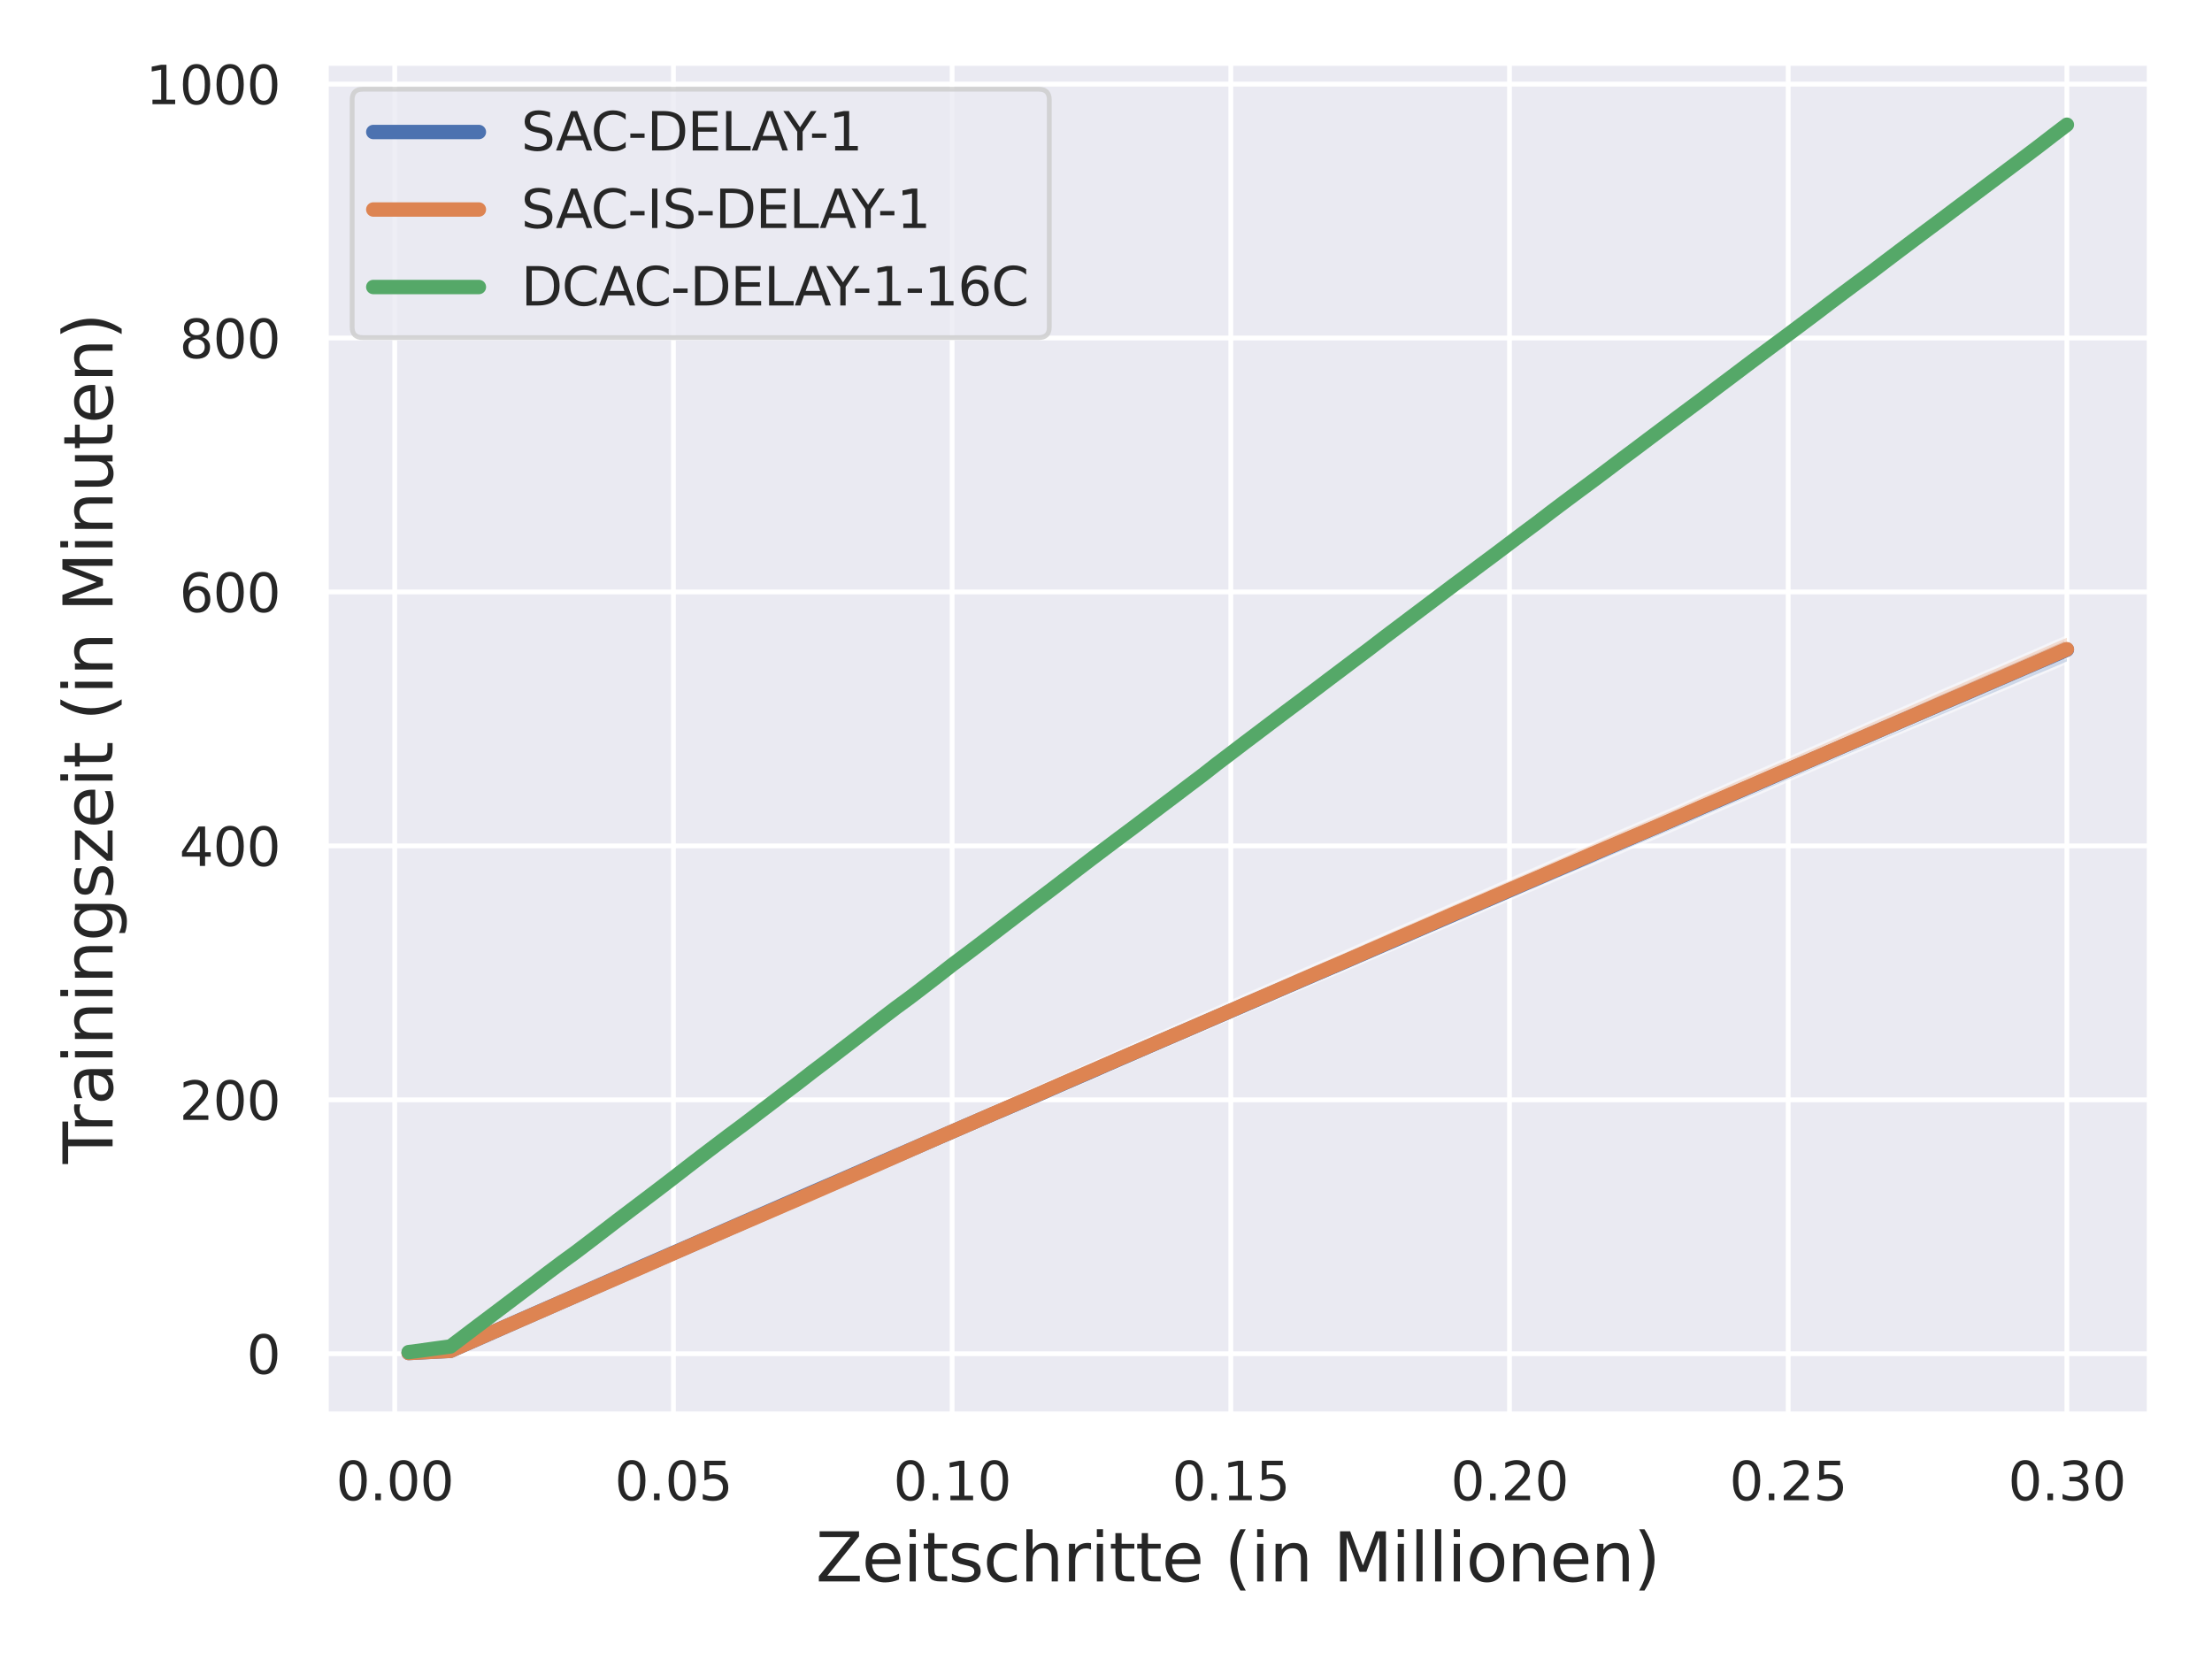 <?xml version="1.0" encoding="utf-8" standalone="no"?>
<!DOCTYPE svg PUBLIC "-//W3C//DTD SVG 1.1//EN"
  "http://www.w3.org/Graphics/SVG/1.1/DTD/svg11.dtd">
<svg xmlns:xlink="http://www.w3.org/1999/xlink" width="460.8pt" height="345.6pt" viewBox="0 0 460.8 345.6" xmlns="http://www.w3.org/2000/svg" version="1.1">
 <defs>
  <style type="text/css">*{stroke-linejoin: round; stroke-linecap: butt}</style>
 </defs>
 <g id="figure_1">
  <g id="patch_1">
   <path d="M 0 345.6 
L 460.8 345.6 
L 460.8 0 
L 0 0 
z
" style="fill: #ffffff"/>
  </g>
  <g id="axes_1">
   <g id="patch_2">
    <path d="M 67.86 294.66 
L 447.84 294.66 
L 447.84 13.09 
L 67.86 13.09 
z
" style="fill: #eaeaf2"/>
   </g>
   <g id="matplotlib.axis_1">
    <g id="xtick_1">
     <g id="line2d_1">
      <path d="M 82.229 294.66 
L 82.229 13.09 
" clip-path="url(#p0f57480dff)" style="fill: none; stroke: #ffffff; stroke-linecap: round"/>
     </g>
     <g id="text_1">
      <!-- 0.00 -->
      <g style="fill: #262626" transform="translate(69.983 312.518)scale(0.11 -0.11)">
       <defs>
        <path id="DejaVuSans-30" d="M 2034 4250 
Q 1547 4250 1301 3770 
Q 1056 3291 1056 2328 
Q 1056 1369 1301 889 
Q 1547 409 2034 409 
Q 2525 409 2770 889 
Q 3016 1369 3016 2328 
Q 3016 3291 2770 3770 
Q 2525 4250 2034 4250 
z
M 2034 4750 
Q 2819 4750 3233 4129 
Q 3647 3509 3647 2328 
Q 3647 1150 3233 529 
Q 2819 -91 2034 -91 
Q 1250 -91 836 529 
Q 422 1150 422 2328 
Q 422 3509 836 4129 
Q 1250 4750 2034 4750 
z
" transform="scale(0.016)"/>
        <path id="DejaVuSans-2e" d="M 684 794 
L 1344 794 
L 1344 0 
L 684 0 
L 684 794 
z
" transform="scale(0.016)"/>
       </defs>
       <use xlink:href="#DejaVuSans-30"/>
       <use xlink:href="#DejaVuSans-2e" x="63.623"/>
       <use xlink:href="#DejaVuSans-30" x="95.41"/>
       <use xlink:href="#DejaVuSans-30" x="159.033"/>
      </g>
     </g>
    </g>
    <g id="xtick_2">
     <g id="line2d_2">
      <path d="M 140.286 294.66 
L 140.286 13.09 
" clip-path="url(#p0f57480dff)" style="fill: none; stroke: #ffffff; stroke-linecap: round"/>
     </g>
     <g id="text_2">
      <!-- 0.05 -->
      <g style="fill: #262626" transform="translate(128.039 312.518)scale(0.11 -0.11)">
       <defs>
        <path id="DejaVuSans-35" d="M 691 4666 
L 3169 4666 
L 3169 4134 
L 1269 4134 
L 1269 2991 
Q 1406 3038 1543 3061 
Q 1681 3084 1819 3084 
Q 2600 3084 3056 2656 
Q 3513 2228 3513 1497 
Q 3513 744 3044 326 
Q 2575 -91 1722 -91 
Q 1428 -91 1123 -41 
Q 819 9 494 109 
L 494 744 
Q 775 591 1075 516 
Q 1375 441 1709 441 
Q 2250 441 2565 725 
Q 2881 1009 2881 1497 
Q 2881 1984 2565 2268 
Q 2250 2553 1709 2553 
Q 1456 2553 1204 2497 
Q 953 2441 691 2322 
L 691 4666 
z
" transform="scale(0.016)"/>
       </defs>
       <use xlink:href="#DejaVuSans-30"/>
       <use xlink:href="#DejaVuSans-2e" x="63.623"/>
       <use xlink:href="#DejaVuSans-30" x="95.41"/>
       <use xlink:href="#DejaVuSans-35" x="159.033"/>
      </g>
     </g>
    </g>
    <g id="xtick_3">
     <g id="line2d_3">
      <path d="M 198.342 294.66 
L 198.342 13.09 
" clip-path="url(#p0f57480dff)" style="fill: none; stroke: #ffffff; stroke-linecap: round"/>
     </g>
     <g id="text_3">
      <!-- 0.10 -->
      <g style="fill: #262626" transform="translate(186.096 312.518)scale(0.11 -0.11)">
       <defs>
        <path id="DejaVuSans-31" d="M 794 531 
L 1825 531 
L 1825 4091 
L 703 3866 
L 703 4441 
L 1819 4666 
L 2450 4666 
L 2450 531 
L 3481 531 
L 3481 0 
L 794 0 
L 794 531 
z
" transform="scale(0.016)"/>
       </defs>
       <use xlink:href="#DejaVuSans-30"/>
       <use xlink:href="#DejaVuSans-2e" x="63.623"/>
       <use xlink:href="#DejaVuSans-31" x="95.41"/>
       <use xlink:href="#DejaVuSans-30" x="159.033"/>
      </g>
     </g>
    </g>
    <g id="xtick_4">
     <g id="line2d_4">
      <path d="M 256.399 294.66 
L 256.399 13.09 
" clip-path="url(#p0f57480dff)" style="fill: none; stroke: #ffffff; stroke-linecap: round"/>
     </g>
     <g id="text_4">
      <!-- 0.15 -->
      <g style="fill: #262626" transform="translate(244.152 312.518)scale(0.11 -0.11)">
       <use xlink:href="#DejaVuSans-30"/>
       <use xlink:href="#DejaVuSans-2e" x="63.623"/>
       <use xlink:href="#DejaVuSans-31" x="95.41"/>
       <use xlink:href="#DejaVuSans-35" x="159.033"/>
      </g>
     </g>
    </g>
    <g id="xtick_5">
     <g id="line2d_5">
      <path d="M 314.455 294.66 
L 314.455 13.09 
" clip-path="url(#p0f57480dff)" style="fill: none; stroke: #ffffff; stroke-linecap: round"/>
     </g>
     <g id="text_5">
      <!-- 0.20 -->
      <g style="fill: #262626" transform="translate(302.209 312.518)scale(0.11 -0.11)">
       <defs>
        <path id="DejaVuSans-32" d="M 1228 531 
L 3431 531 
L 3431 0 
L 469 0 
L 469 531 
Q 828 903 1448 1529 
Q 2069 2156 2228 2338 
Q 2531 2678 2651 2914 
Q 2772 3150 2772 3378 
Q 2772 3750 2511 3984 
Q 2250 4219 1831 4219 
Q 1534 4219 1204 4116 
Q 875 4013 500 3803 
L 500 4441 
Q 881 4594 1212 4672 
Q 1544 4750 1819 4750 
Q 2544 4750 2975 4387 
Q 3406 4025 3406 3419 
Q 3406 3131 3298 2873 
Q 3191 2616 2906 2266 
Q 2828 2175 2409 1742 
Q 1991 1309 1228 531 
z
" transform="scale(0.016)"/>
       </defs>
       <use xlink:href="#DejaVuSans-30"/>
       <use xlink:href="#DejaVuSans-2e" x="63.623"/>
       <use xlink:href="#DejaVuSans-32" x="95.41"/>
       <use xlink:href="#DejaVuSans-30" x="159.033"/>
      </g>
     </g>
    </g>
    <g id="xtick_6">
     <g id="line2d_6">
      <path d="M 372.512 294.66 
L 372.512 13.09 
" clip-path="url(#p0f57480dff)" style="fill: none; stroke: #ffffff; stroke-linecap: round"/>
     </g>
     <g id="text_6">
      <!-- 0.25 -->
      <g style="fill: #262626" transform="translate(360.266 312.518)scale(0.11 -0.11)">
       <use xlink:href="#DejaVuSans-30"/>
       <use xlink:href="#DejaVuSans-2e" x="63.623"/>
       <use xlink:href="#DejaVuSans-32" x="95.41"/>
       <use xlink:href="#DejaVuSans-35" x="159.033"/>
      </g>
     </g>
    </g>
    <g id="xtick_7">
     <g id="line2d_7">
      <path d="M 430.568 294.66 
L 430.568 13.09 
" clip-path="url(#p0f57480dff)" style="fill: none; stroke: #ffffff; stroke-linecap: round"/>
     </g>
     <g id="text_7">
      <!-- 0.30 -->
      <g style="fill: #262626" transform="translate(418.322 312.518)scale(0.11 -0.11)">
       <defs>
        <path id="DejaVuSans-33" d="M 2597 2516 
Q 3050 2419 3304 2112 
Q 3559 1806 3559 1356 
Q 3559 666 3084 287 
Q 2609 -91 1734 -91 
Q 1441 -91 1130 -33 
Q 819 25 488 141 
L 488 750 
Q 750 597 1062 519 
Q 1375 441 1716 441 
Q 2309 441 2620 675 
Q 2931 909 2931 1356 
Q 2931 1769 2642 2001 
Q 2353 2234 1838 2234 
L 1294 2234 
L 1294 2753 
L 1863 2753 
Q 2328 2753 2575 2939 
Q 2822 3125 2822 3475 
Q 2822 3834 2567 4026 
Q 2313 4219 1838 4219 
Q 1578 4219 1281 4162 
Q 984 4106 628 3988 
L 628 4550 
Q 988 4650 1302 4700 
Q 1616 4750 1894 4750 
Q 2613 4750 3031 4423 
Q 3450 4097 3450 3541 
Q 3450 3153 3228 2886 
Q 3006 2619 2597 2516 
z
" transform="scale(0.016)"/>
       </defs>
       <use xlink:href="#DejaVuSans-30"/>
       <use xlink:href="#DejaVuSans-2e" x="63.623"/>
       <use xlink:href="#DejaVuSans-33" x="95.41"/>
       <use xlink:href="#DejaVuSans-30" x="159.033"/>
      </g>
     </g>
    </g>
    <g id="text_8">
     <!-- Zeitschritte (in Millionen) -->
     <g style="fill: #262626" transform="translate(169.935 329.444)scale(0.14 -0.14)">
      <defs>
       <path id="DejaVuSans-5a" d="M 359 4666 
L 4025 4666 
L 4025 4184 
L 1075 531 
L 4097 531 
L 4097 0 
L 288 0 
L 288 481 
L 3238 4134 
L 359 4134 
L 359 4666 
z
" transform="scale(0.016)"/>
       <path id="DejaVuSans-65" d="M 3597 1894 
L 3597 1613 
L 953 1613 
Q 991 1019 1311 708 
Q 1631 397 2203 397 
Q 2534 397 2845 478 
Q 3156 559 3463 722 
L 3463 178 
Q 3153 47 2828 -22 
Q 2503 -91 2169 -91 
Q 1331 -91 842 396 
Q 353 884 353 1716 
Q 353 2575 817 3079 
Q 1281 3584 2069 3584 
Q 2775 3584 3186 3129 
Q 3597 2675 3597 1894 
z
M 3022 2063 
Q 3016 2534 2758 2815 
Q 2500 3097 2075 3097 
Q 1594 3097 1305 2825 
Q 1016 2553 972 2059 
L 3022 2063 
z
" transform="scale(0.016)"/>
       <path id="DejaVuSans-69" d="M 603 3500 
L 1178 3500 
L 1178 0 
L 603 0 
L 603 3500 
z
M 603 4863 
L 1178 4863 
L 1178 4134 
L 603 4134 
L 603 4863 
z
" transform="scale(0.016)"/>
       <path id="DejaVuSans-74" d="M 1172 4494 
L 1172 3500 
L 2356 3500 
L 2356 3053 
L 1172 3053 
L 1172 1153 
Q 1172 725 1289 603 
Q 1406 481 1766 481 
L 2356 481 
L 2356 0 
L 1766 0 
Q 1100 0 847 248 
Q 594 497 594 1153 
L 594 3053 
L 172 3053 
L 172 3500 
L 594 3500 
L 594 4494 
L 1172 4494 
z
" transform="scale(0.016)"/>
       <path id="DejaVuSans-73" d="M 2834 3397 
L 2834 2853 
Q 2591 2978 2328 3040 
Q 2066 3103 1784 3103 
Q 1356 3103 1142 2972 
Q 928 2841 928 2578 
Q 928 2378 1081 2264 
Q 1234 2150 1697 2047 
L 1894 2003 
Q 2506 1872 2764 1633 
Q 3022 1394 3022 966 
Q 3022 478 2636 193 
Q 2250 -91 1575 -91 
Q 1294 -91 989 -36 
Q 684 19 347 128 
L 347 722 
Q 666 556 975 473 
Q 1284 391 1588 391 
Q 1994 391 2212 530 
Q 2431 669 2431 922 
Q 2431 1156 2273 1281 
Q 2116 1406 1581 1522 
L 1381 1569 
Q 847 1681 609 1914 
Q 372 2147 372 2553 
Q 372 3047 722 3315 
Q 1072 3584 1716 3584 
Q 2034 3584 2315 3537 
Q 2597 3491 2834 3397 
z
" transform="scale(0.016)"/>
       <path id="DejaVuSans-63" d="M 3122 3366 
L 3122 2828 
Q 2878 2963 2633 3030 
Q 2388 3097 2138 3097 
Q 1578 3097 1268 2742 
Q 959 2388 959 1747 
Q 959 1106 1268 751 
Q 1578 397 2138 397 
Q 2388 397 2633 464 
Q 2878 531 3122 666 
L 3122 134 
Q 2881 22 2623 -34 
Q 2366 -91 2075 -91 
Q 1284 -91 818 406 
Q 353 903 353 1747 
Q 353 2603 823 3093 
Q 1294 3584 2113 3584 
Q 2378 3584 2631 3529 
Q 2884 3475 3122 3366 
z
" transform="scale(0.016)"/>
       <path id="DejaVuSans-68" d="M 3513 2113 
L 3513 0 
L 2938 0 
L 2938 2094 
Q 2938 2591 2744 2837 
Q 2550 3084 2163 3084 
Q 1697 3084 1428 2787 
Q 1159 2491 1159 1978 
L 1159 0 
L 581 0 
L 581 4863 
L 1159 4863 
L 1159 2956 
Q 1366 3272 1645 3428 
Q 1925 3584 2291 3584 
Q 2894 3584 3203 3211 
Q 3513 2838 3513 2113 
z
" transform="scale(0.016)"/>
       <path id="DejaVuSans-72" d="M 2631 2963 
Q 2534 3019 2420 3045 
Q 2306 3072 2169 3072 
Q 1681 3072 1420 2755 
Q 1159 2438 1159 1844 
L 1159 0 
L 581 0 
L 581 3500 
L 1159 3500 
L 1159 2956 
Q 1341 3275 1631 3429 
Q 1922 3584 2338 3584 
Q 2397 3584 2469 3576 
Q 2541 3569 2628 3553 
L 2631 2963 
z
" transform="scale(0.016)"/>
       <path id="DejaVuSans-20" transform="scale(0.016)"/>
       <path id="DejaVuSans-28" d="M 1984 4856 
Q 1566 4138 1362 3434 
Q 1159 2731 1159 2009 
Q 1159 1288 1364 580 
Q 1569 -128 1984 -844 
L 1484 -844 
Q 1016 -109 783 600 
Q 550 1309 550 2009 
Q 550 2706 781 3412 
Q 1013 4119 1484 4856 
L 1984 4856 
z
" transform="scale(0.016)"/>
       <path id="DejaVuSans-6e" d="M 3513 2113 
L 3513 0 
L 2938 0 
L 2938 2094 
Q 2938 2591 2744 2837 
Q 2550 3084 2163 3084 
Q 1697 3084 1428 2787 
Q 1159 2491 1159 1978 
L 1159 0 
L 581 0 
L 581 3500 
L 1159 3500 
L 1159 2956 
Q 1366 3272 1645 3428 
Q 1925 3584 2291 3584 
Q 2894 3584 3203 3211 
Q 3513 2838 3513 2113 
z
" transform="scale(0.016)"/>
       <path id="DejaVuSans-4d" d="M 628 4666 
L 1569 4666 
L 2759 1491 
L 3956 4666 
L 4897 4666 
L 4897 0 
L 4281 0 
L 4281 4097 
L 3078 897 
L 2444 897 
L 1241 4097 
L 1241 0 
L 628 0 
L 628 4666 
z
" transform="scale(0.016)"/>
       <path id="DejaVuSans-6c" d="M 603 4863 
L 1178 4863 
L 1178 0 
L 603 0 
L 603 4863 
z
" transform="scale(0.016)"/>
       <path id="DejaVuSans-6f" d="M 1959 3097 
Q 1497 3097 1228 2736 
Q 959 2375 959 1747 
Q 959 1119 1226 758 
Q 1494 397 1959 397 
Q 2419 397 2687 759 
Q 2956 1122 2956 1747 
Q 2956 2369 2687 2733 
Q 2419 3097 1959 3097 
z
M 1959 3584 
Q 2709 3584 3137 3096 
Q 3566 2609 3566 1747 
Q 3566 888 3137 398 
Q 2709 -91 1959 -91 
Q 1206 -91 779 398 
Q 353 888 353 1747 
Q 353 2609 779 3096 
Q 1206 3584 1959 3584 
z
" transform="scale(0.016)"/>
       <path id="DejaVuSans-29" d="M 513 4856 
L 1013 4856 
Q 1481 4119 1714 3412 
Q 1947 2706 1947 2009 
Q 1947 1309 1714 600 
Q 1481 -109 1013 -844 
L 513 -844 
Q 928 -128 1133 580 
Q 1338 1288 1338 2009 
Q 1338 2731 1133 3434 
Q 928 4138 513 4856 
z
" transform="scale(0.016)"/>
      </defs>
      <use xlink:href="#DejaVuSans-5a"/>
      <use xlink:href="#DejaVuSans-65" x="68.506"/>
      <use xlink:href="#DejaVuSans-69" x="130.029"/>
      <use xlink:href="#DejaVuSans-74" x="157.812"/>
      <use xlink:href="#DejaVuSans-73" x="197.021"/>
      <use xlink:href="#DejaVuSans-63" x="249.121"/>
      <use xlink:href="#DejaVuSans-68" x="304.102"/>
      <use xlink:href="#DejaVuSans-72" x="367.48"/>
      <use xlink:href="#DejaVuSans-69" x="408.594"/>
      <use xlink:href="#DejaVuSans-74" x="436.377"/>
      <use xlink:href="#DejaVuSans-74" x="475.586"/>
      <use xlink:href="#DejaVuSans-65" x="514.795"/>
      <use xlink:href="#DejaVuSans-20" x="576.318"/>
      <use xlink:href="#DejaVuSans-28" x="608.105"/>
      <use xlink:href="#DejaVuSans-69" x="647.119"/>
      <use xlink:href="#DejaVuSans-6e" x="674.902"/>
      <use xlink:href="#DejaVuSans-20" x="738.281"/>
      <use xlink:href="#DejaVuSans-4d" x="770.068"/>
      <use xlink:href="#DejaVuSans-69" x="856.348"/>
      <use xlink:href="#DejaVuSans-6c" x="884.131"/>
      <use xlink:href="#DejaVuSans-6c" x="911.914"/>
      <use xlink:href="#DejaVuSans-69" x="939.697"/>
      <use xlink:href="#DejaVuSans-6f" x="967.48"/>
      <use xlink:href="#DejaVuSans-6e" x="1028.662"/>
      <use xlink:href="#DejaVuSans-65" x="1092.041"/>
      <use xlink:href="#DejaVuSans-6e" x="1153.564"/>
      <use xlink:href="#DejaVuSans-29" x="1216.943"/>
     </g>
    </g>
   </g>
   <g id="matplotlib.axis_2">
    <g id="ytick_1">
     <g id="line2d_8">
      <path d="M 67.86 282.005 
L 447.84 282.005 
" clip-path="url(#p0f57480dff)" style="fill: none; stroke: #ffffff; stroke-linecap: round"/>
     </g>
     <g id="text_9">
      <!-- 0 -->
      <g style="fill: #262626" transform="translate(51.361 286.185)scale(0.11 -0.11)">
       <use xlink:href="#DejaVuSans-30"/>
      </g>
     </g>
    </g>
    <g id="ytick_2">
     <g id="line2d_9">
      <path d="M 67.86 229.109 
L 447.84 229.109 
" clip-path="url(#p0f57480dff)" style="fill: none; stroke: #ffffff; stroke-linecap: round"/>
     </g>
     <g id="text_10">
      <!-- 200 -->
      <g style="fill: #262626" transform="translate(37.364 233.288)scale(0.11 -0.11)">
       <use xlink:href="#DejaVuSans-32"/>
       <use xlink:href="#DejaVuSans-30" x="63.623"/>
       <use xlink:href="#DejaVuSans-30" x="127.246"/>
      </g>
     </g>
    </g>
    <g id="ytick_3">
     <g id="line2d_10">
      <path d="M 67.86 176.213 
L 447.84 176.213 
" clip-path="url(#p0f57480dff)" style="fill: none; stroke: #ffffff; stroke-linecap: round"/>
     </g>
     <g id="text_11">
      <!-- 400 -->
      <g style="fill: #262626" transform="translate(37.364 180.392)scale(0.11 -0.11)">
       <defs>
        <path id="DejaVuSans-34" d="M 2419 4116 
L 825 1625 
L 2419 1625 
L 2419 4116 
z
M 2253 4666 
L 3047 4666 
L 3047 1625 
L 3713 1625 
L 3713 1100 
L 3047 1100 
L 3047 0 
L 2419 0 
L 2419 1100 
L 313 1100 
L 313 1709 
L 2253 4666 
z
" transform="scale(0.016)"/>
       </defs>
       <use xlink:href="#DejaVuSans-34"/>
       <use xlink:href="#DejaVuSans-30" x="63.623"/>
       <use xlink:href="#DejaVuSans-30" x="127.246"/>
      </g>
     </g>
    </g>
    <g id="ytick_4">
     <g id="line2d_11">
      <path d="M 67.86 123.316 
L 447.84 123.316 
" clip-path="url(#p0f57480dff)" style="fill: none; stroke: #ffffff; stroke-linecap: round"/>
     </g>
     <g id="text_12">
      <!-- 600 -->
      <g style="fill: #262626" transform="translate(37.364 127.495)scale(0.11 -0.11)">
       <defs>
        <path id="DejaVuSans-36" d="M 2113 2584 
Q 1688 2584 1439 2293 
Q 1191 2003 1191 1497 
Q 1191 994 1439 701 
Q 1688 409 2113 409 
Q 2538 409 2786 701 
Q 3034 994 3034 1497 
Q 3034 2003 2786 2293 
Q 2538 2584 2113 2584 
z
M 3366 4563 
L 3366 3988 
Q 3128 4100 2886 4159 
Q 2644 4219 2406 4219 
Q 1781 4219 1451 3797 
Q 1122 3375 1075 2522 
Q 1259 2794 1537 2939 
Q 1816 3084 2150 3084 
Q 2853 3084 3261 2657 
Q 3669 2231 3669 1497 
Q 3669 778 3244 343 
Q 2819 -91 2113 -91 
Q 1303 -91 875 529 
Q 447 1150 447 2328 
Q 447 3434 972 4092 
Q 1497 4750 2381 4750 
Q 2619 4750 2861 4703 
Q 3103 4656 3366 4563 
z
" transform="scale(0.016)"/>
       </defs>
       <use xlink:href="#DejaVuSans-36"/>
       <use xlink:href="#DejaVuSans-30" x="63.623"/>
       <use xlink:href="#DejaVuSans-30" x="127.246"/>
      </g>
     </g>
    </g>
    <g id="ytick_5">
     <g id="line2d_12">
      <path d="M 67.86 70.42 
L 447.84 70.42 
" clip-path="url(#p0f57480dff)" style="fill: none; stroke: #ffffff; stroke-linecap: round"/>
     </g>
     <g id="text_13">
      <!-- 800 -->
      <g style="fill: #262626" transform="translate(37.364 74.599)scale(0.11 -0.11)">
       <defs>
        <path id="DejaVuSans-38" d="M 2034 2216 
Q 1584 2216 1326 1975 
Q 1069 1734 1069 1313 
Q 1069 891 1326 650 
Q 1584 409 2034 409 
Q 2484 409 2743 651 
Q 3003 894 3003 1313 
Q 3003 1734 2745 1975 
Q 2488 2216 2034 2216 
z
M 1403 2484 
Q 997 2584 770 2862 
Q 544 3141 544 3541 
Q 544 4100 942 4425 
Q 1341 4750 2034 4750 
Q 2731 4750 3128 4425 
Q 3525 4100 3525 3541 
Q 3525 3141 3298 2862 
Q 3072 2584 2669 2484 
Q 3125 2378 3379 2068 
Q 3634 1759 3634 1313 
Q 3634 634 3220 271 
Q 2806 -91 2034 -91 
Q 1263 -91 848 271 
Q 434 634 434 1313 
Q 434 1759 690 2068 
Q 947 2378 1403 2484 
z
M 1172 3481 
Q 1172 3119 1398 2916 
Q 1625 2713 2034 2713 
Q 2441 2713 2670 2916 
Q 2900 3119 2900 3481 
Q 2900 3844 2670 4047 
Q 2441 4250 2034 4250 
Q 1625 4250 1398 4047 
Q 1172 3844 1172 3481 
z
" transform="scale(0.016)"/>
       </defs>
       <use xlink:href="#DejaVuSans-38"/>
       <use xlink:href="#DejaVuSans-30" x="63.623"/>
       <use xlink:href="#DejaVuSans-30" x="127.246"/>
      </g>
     </g>
    </g>
    <g id="ytick_6">
     <g id="line2d_13">
      <path d="M 67.86 17.523 
L 447.84 17.523 
" clip-path="url(#p0f57480dff)" style="fill: none; stroke: #ffffff; stroke-linecap: round"/>
     </g>
     <g id="text_14">
      <!-- 1000 -->
      <g style="fill: #262626" transform="translate(30.365 21.703)scale(0.11 -0.11)">
       <use xlink:href="#DejaVuSans-31"/>
       <use xlink:href="#DejaVuSans-30" x="63.623"/>
       <use xlink:href="#DejaVuSans-30" x="127.246"/>
       <use xlink:href="#DejaVuSans-30" x="190.869"/>
      </g>
     </g>
    </g>
    <g id="text_15">
     <!-- Trainingszeit (in Minuten) -->
     <g style="fill: #262626" transform="translate(23.453 242.444)rotate(-90)scale(0.14 -0.14)">
      <defs>
       <path id="DejaVuSans-54" d="M -19 4666 
L 3928 4666 
L 3928 4134 
L 2272 4134 
L 2272 0 
L 1638 0 
L 1638 4134 
L -19 4134 
L -19 4666 
z
" transform="scale(0.016)"/>
       <path id="DejaVuSans-61" d="M 2194 1759 
Q 1497 1759 1228 1600 
Q 959 1441 959 1056 
Q 959 750 1161 570 
Q 1363 391 1709 391 
Q 2188 391 2477 730 
Q 2766 1069 2766 1631 
L 2766 1759 
L 2194 1759 
z
M 3341 1997 
L 3341 0 
L 2766 0 
L 2766 531 
Q 2569 213 2275 61 
Q 1981 -91 1556 -91 
Q 1019 -91 701 211 
Q 384 513 384 1019 
Q 384 1609 779 1909 
Q 1175 2209 1959 2209 
L 2766 2209 
L 2766 2266 
Q 2766 2663 2505 2880 
Q 2244 3097 1772 3097 
Q 1472 3097 1187 3025 
Q 903 2953 641 2809 
L 641 3341 
Q 956 3463 1253 3523 
Q 1550 3584 1831 3584 
Q 2591 3584 2966 3190 
Q 3341 2797 3341 1997 
z
" transform="scale(0.016)"/>
       <path id="DejaVuSans-67" d="M 2906 1791 
Q 2906 2416 2648 2759 
Q 2391 3103 1925 3103 
Q 1463 3103 1205 2759 
Q 947 2416 947 1791 
Q 947 1169 1205 825 
Q 1463 481 1925 481 
Q 2391 481 2648 825 
Q 2906 1169 2906 1791 
z
M 3481 434 
Q 3481 -459 3084 -895 
Q 2688 -1331 1869 -1331 
Q 1566 -1331 1297 -1286 
Q 1028 -1241 775 -1147 
L 775 -588 
Q 1028 -725 1275 -790 
Q 1522 -856 1778 -856 
Q 2344 -856 2625 -561 
Q 2906 -266 2906 331 
L 2906 616 
Q 2728 306 2450 153 
Q 2172 0 1784 0 
Q 1141 0 747 490 
Q 353 981 353 1791 
Q 353 2603 747 3093 
Q 1141 3584 1784 3584 
Q 2172 3584 2450 3431 
Q 2728 3278 2906 2969 
L 2906 3500 
L 3481 3500 
L 3481 434 
z
" transform="scale(0.016)"/>
       <path id="DejaVuSans-7a" d="M 353 3500 
L 3084 3500 
L 3084 2975 
L 922 459 
L 3084 459 
L 3084 0 
L 275 0 
L 275 525 
L 2438 3041 
L 353 3041 
L 353 3500 
z
" transform="scale(0.016)"/>
       <path id="DejaVuSans-75" d="M 544 1381 
L 544 3500 
L 1119 3500 
L 1119 1403 
Q 1119 906 1312 657 
Q 1506 409 1894 409 
Q 2359 409 2629 706 
Q 2900 1003 2900 1516 
L 2900 3500 
L 3475 3500 
L 3475 0 
L 2900 0 
L 2900 538 
Q 2691 219 2414 64 
Q 2138 -91 1772 -91 
Q 1169 -91 856 284 
Q 544 659 544 1381 
z
M 1991 3584 
L 1991 3584 
z
" transform="scale(0.016)"/>
      </defs>
      <use xlink:href="#DejaVuSans-54"/>
      <use xlink:href="#DejaVuSans-72" x="46.334"/>
      <use xlink:href="#DejaVuSans-61" x="87.447"/>
      <use xlink:href="#DejaVuSans-69" x="148.727"/>
      <use xlink:href="#DejaVuSans-6e" x="176.51"/>
      <use xlink:href="#DejaVuSans-69" x="239.889"/>
      <use xlink:href="#DejaVuSans-6e" x="267.672"/>
      <use xlink:href="#DejaVuSans-67" x="331.051"/>
      <use xlink:href="#DejaVuSans-73" x="394.527"/>
      <use xlink:href="#DejaVuSans-7a" x="446.627"/>
      <use xlink:href="#DejaVuSans-65" x="499.117"/>
      <use xlink:href="#DejaVuSans-69" x="560.641"/>
      <use xlink:href="#DejaVuSans-74" x="588.424"/>
      <use xlink:href="#DejaVuSans-20" x="627.633"/>
      <use xlink:href="#DejaVuSans-28" x="659.42"/>
      <use xlink:href="#DejaVuSans-69" x="698.434"/>
      <use xlink:href="#DejaVuSans-6e" x="726.217"/>
      <use xlink:href="#DejaVuSans-20" x="789.596"/>
      <use xlink:href="#DejaVuSans-4d" x="821.383"/>
      <use xlink:href="#DejaVuSans-69" x="907.662"/>
      <use xlink:href="#DejaVuSans-6e" x="935.445"/>
      <use xlink:href="#DejaVuSans-75" x="998.824"/>
      <use xlink:href="#DejaVuSans-74" x="1062.203"/>
      <use xlink:href="#DejaVuSans-65" x="1101.412"/>
      <use xlink:href="#DejaVuSans-6e" x="1162.936"/>
      <use xlink:href="#DejaVuSans-29" x="1226.314"/>
     </g>
    </g>
   </g>
   <g id="PolyCollection_1">
    <defs>
     <path id="m334e158b69" d="M 85.132 -63.741 
L 85.132 -63.75 
L 88.035 -63.91 
L 90.937 -64.061 
L 93.84 -64.208 
L 96.743 -65.494 
L 99.646 -66.799 
L 102.549 -68.129 
L 105.452 -69.432 
L 108.354 -70.727 
L 111.257 -72 
L 114.16 -73.24 
L 117.063 -74.539 
L 119.966 -75.812 
L 122.869 -77.117 
L 125.771 -78.415 
L 128.674 -79.729 
L 131.577 -81.061 
L 134.48 -82.341 
L 137.383 -83.661 
L 140.286 -84.938 
L 143.188 -86.236 
L 146.091 -87.583 
L 148.994 -88.862 
L 151.897 -90.164 
L 154.8 -91.473 
L 157.702 -92.786 
L 160.605 -94.089 
L 163.508 -95.368 
L 166.411 -96.668 
L 169.314 -97.989 
L 172.217 -99.236 
L 175.119 -100.517 
L 178.022 -101.8 
L 180.925 -103.082 
L 183.828 -104.369 
L 186.731 -105.657 
L 189.634 -106.912 
L 192.536 -108.186 
L 195.439 -109.456 
L 198.342 -110.728 
L 201.245 -111.992 
L 204.148 -113.238 
L 207.051 -114.446 
L 209.953 -115.692 
L 212.856 -116.95 
L 215.759 -118.178 
L 218.662 -119.473 
L 221.565 -120.786 
L 224.467 -122.031 
L 227.37 -123.256 
L 230.273 -124.559 
L 233.176 -125.818 
L 236.079 -127.093 
L 238.982 -128.338 
L 241.884 -129.622 
L 244.787 -130.875 
L 247.69 -132.132 
L 250.593 -133.403 
L 253.496 -134.648 
L 256.399 -135.915 
L 259.301 -137.165 
L 262.204 -138.441 
L 265.107 -139.703 
L 268.01 -140.968 
L 270.913 -142.211 
L 273.816 -143.459 
L 276.718 -144.687 
L 279.621 -145.937 
L 282.524 -147.189 
L 285.427 -148.441 
L 288.33 -149.711 
L 291.233 -150.978 
L 294.135 -152.239 
L 297.038 -153.495 
L 299.941 -154.73 
L 302.844 -155.979 
L 305.747 -157.204 
L 308.649 -158.471 
L 311.552 -159.773 
L 314.455 -161.012 
L 317.358 -162.294 
L 320.261 -163.533 
L 323.164 -164.806 
L 326.066 -166.041 
L 328.969 -167.303 
L 331.872 -168.558 
L 334.775 -169.799 
L 337.678 -171.059 
L 340.581 -172.303 
L 343.483 -173.571 
L 346.386 -174.815 
L 349.289 -176.084 
L 352.192 -177.298 
L 355.095 -178.539 
L 357.998 -179.772 
L 360.9 -181.044 
L 363.803 -182.289 
L 366.706 -183.589 
L 369.609 -184.844 
L 372.512 -186.102 
L 375.414 -187.352 
L 378.317 -188.604 
L 381.22 -189.925 
L 384.123 -191.198 
L 387.026 -192.471 
L 389.929 -193.724 
L 392.831 -194.989 
L 395.734 -196.245 
L 398.637 -197.49 
L 401.54 -198.762 
L 404.443 -200.039 
L 407.346 -201.304 
L 410.248 -202.53 
L 413.151 -203.809 
L 416.054 -205.06 
L 418.957 -206.335 
L 421.86 -207.607 
L 424.763 -208.858 
L 427.665 -210.089 
L 430.568 -211.383 
L 430.568 -207.811 
L 430.568 -207.811 
L 427.665 -206.554 
L 424.763 -205.34 
L 421.86 -204.133 
L 418.957 -202.87 
L 416.054 -201.652 
L 413.151 -200.432 
L 410.248 -199.193 
L 407.346 -197.979 
L 404.443 -196.76 
L 401.54 -195.538 
L 398.637 -194.338 
L 395.734 -193.101 
L 392.831 -191.889 
L 389.929 -190.629 
L 387.026 -189.414 
L 384.123 -188.194 
L 381.22 -186.962 
L 378.317 -185.743 
L 375.414 -184.465 
L 372.512 -183.23 
L 369.609 -181.957 
L 366.706 -180.694 
L 363.803 -179.466 
L 360.9 -178.232 
L 357.998 -176.99 
L 355.095 -175.747 
L 352.192 -174.475 
L 349.289 -173.241 
L 346.386 -171.995 
L 343.483 -170.757 
L 340.581 -169.538 
L 337.678 -168.307 
L 334.775 -167.093 
L 331.872 -165.847 
L 328.969 -164.631 
L 326.066 -163.406 
L 323.164 -162.169 
L 320.261 -160.93 
L 317.358 -159.719 
L 314.455 -158.462 
L 311.552 -157.231 
L 308.649 -155.976 
L 305.747 -154.727 
L 302.844 -153.492 
L 299.941 -152.247 
L 297.038 -151.009 
L 294.135 -149.739 
L 291.233 -148.504 
L 288.33 -147.255 
L 285.427 -146.008 
L 282.524 -144.728 
L 279.621 -143.5 
L 276.718 -142.308 
L 273.816 -141.077 
L 270.913 -139.83 
L 268.01 -138.616 
L 265.107 -137.366 
L 262.204 -136.151 
L 259.301 -134.888 
L 256.399 -133.658 
L 253.496 -132.402 
L 250.593 -131.162 
L 247.69 -129.92 
L 244.787 -128.705 
L 241.884 -127.465 
L 238.982 -126.238 
L 236.079 -124.969 
L 233.176 -123.693 
L 230.273 -122.415 
L 227.37 -121.149 
L 224.467 -119.912 
L 221.565 -118.694 
L 218.662 -117.416 
L 215.759 -116.127 
L 212.856 -114.889 
L 209.953 -113.639 
L 207.051 -112.442 
L 204.148 -111.138 
L 201.245 -109.896 
L 198.342 -108.642 
L 195.439 -107.405 
L 192.536 -106.169 
L 189.634 -104.943 
L 186.731 -103.695 
L 183.828 -102.488 
L 180.925 -101.259 
L 178.022 -100.013 
L 175.119 -98.793 
L 172.217 -97.556 
L 169.314 -96.331 
L 166.411 -95.103 
L 163.508 -93.873 
L 160.605 -92.607 
L 157.702 -91.384 
L 154.8 -90.149 
L 151.897 -88.916 
L 148.994 -87.655 
L 146.091 -86.395 
L 143.188 -85.15 
L 140.286 -83.911 
L 137.383 -82.655 
L 134.48 -81.44 
L 131.577 -80.2 
L 128.674 -78.949 
L 125.771 -77.68 
L 122.869 -76.46 
L 119.966 -75.255 
L 117.063 -74.054 
L 114.16 -72.831 
L 111.257 -71.593 
L 108.354 -70.36 
L 105.452 -69.128 
L 102.549 -67.898 
L 99.646 -66.688 
L 96.743 -65.441 
L 93.84 -64.186 
L 90.937 -64.04 
L 88.035 -63.89 
L 85.132 -63.741 
z
" style="stroke: #ffffff; stroke-opacity: 0.5"/>
    </defs>
    <g clip-path="url(#p0f57480dff)">
     <use xlink:href="#m334e158b69" x="0" y="345.6" style="fill: #4c72b0; fill-opacity: 0.5; stroke: #ffffff; stroke-opacity: 0.5"/>
    </g>
   </g>
   <g id="PolyCollection_2">
    <defs>
     <path id="m87e328eb88" d="M 85.132 -63.739 
L 85.132 -63.747 
L 88.035 -63.898 
L 90.937 -64.047 
L 93.84 -64.199 
L 96.743 -65.503 
L 99.646 -66.814 
L 102.549 -68.134 
L 105.452 -69.427 
L 108.354 -70.704 
L 111.257 -71.988 
L 114.16 -73.275 
L 117.063 -74.535 
L 119.966 -75.804 
L 122.869 -77.083 
L 125.771 -78.381 
L 128.674 -79.684 
L 131.577 -80.983 
L 134.48 -82.279 
L 137.383 -83.595 
L 140.286 -84.905 
L 143.188 -86.231 
L 146.091 -87.517 
L 148.994 -88.844 
L 151.897 -90.123 
L 154.8 -91.418 
L 157.702 -92.728 
L 160.605 -94.062 
L 163.508 -95.373 
L 166.411 -96.658 
L 169.314 -97.944 
L 172.217 -99.227 
L 175.119 -100.535 
L 178.022 -101.842 
L 180.925 -103.155 
L 183.828 -104.465 
L 186.731 -105.791 
L 189.634 -107.107 
L 192.536 -108.41 
L 195.439 -109.72 
L 198.342 -111.013 
L 201.245 -112.283 
L 204.148 -113.599 
L 207.051 -114.873 
L 209.953 -116.169 
L 212.856 -117.446 
L 215.759 -118.727 
L 218.662 -120.002 
L 221.565 -121.285 
L 224.467 -122.581 
L 227.37 -123.898 
L 230.273 -125.172 
L 233.176 -126.48 
L 236.079 -127.766 
L 238.982 -129.041 
L 241.884 -130.337 
L 244.787 -131.615 
L 247.69 -132.873 
L 250.593 -134.168 
L 253.496 -135.449 
L 256.399 -136.729 
L 259.301 -138.034 
L 262.204 -139.289 
L 265.107 -140.55 
L 268.01 -141.818 
L 270.913 -143.114 
L 273.816 -144.371 
L 276.718 -145.612 
L 279.621 -146.862 
L 282.524 -148.149 
L 285.427 -149.462 
L 288.33 -150.721 
L 291.233 -152.018 
L 294.135 -153.257 
L 297.038 -154.533 
L 299.941 -155.801 
L 302.844 -157.077 
L 305.747 -158.319 
L 308.649 -159.569 
L 311.552 -160.842 
L 314.455 -162.119 
L 317.358 -163.377 
L 320.261 -164.621 
L 323.164 -165.907 
L 326.066 -167.173 
L 328.969 -168.481 
L 331.872 -169.743 
L 334.775 -171.014 
L 337.678 -172.27 
L 340.581 -173.503 
L 343.483 -174.738 
L 346.386 -175.997 
L 349.289 -177.238 
L 352.192 -178.529 
L 355.095 -179.826 
L 357.998 -181.099 
L 360.9 -182.389 
L 363.803 -183.642 
L 366.706 -184.899 
L 369.609 -186.149 
L 372.512 -187.412 
L 375.414 -188.649 
L 378.317 -189.923 
L 381.22 -191.184 
L 384.123 -192.47 
L 387.026 -193.742 
L 389.929 -195.031 
L 392.831 -196.293 
L 395.734 -197.555 
L 398.637 -198.824 
L 401.54 -200.111 
L 404.443 -201.412 
L 407.346 -202.652 
L 410.248 -203.908 
L 413.151 -205.196 
L 416.054 -206.42 
L 418.957 -207.684 
L 421.86 -208.953 
L 424.763 -210.218 
L 427.665 -211.504 
L 430.568 -212.744 
L 430.568 -208.854 
L 430.568 -208.854 
L 427.665 -207.619 
L 424.763 -206.375 
L 421.86 -205.149 
L 418.957 -203.919 
L 416.054 -202.644 
L 413.151 -201.379 
L 410.248 -200.158 
L 407.346 -198.895 
L 404.443 -197.665 
L 401.54 -196.409 
L 398.637 -195.154 
L 395.734 -193.849 
L 392.831 -192.608 
L 389.929 -191.361 
L 387.026 -190.122 
L 384.123 -188.879 
L 381.22 -187.649 
L 378.317 -186.405 
L 375.414 -185.183 
L 372.512 -183.921 
L 369.609 -182.672 
L 366.706 -181.406 
L 363.803 -180.131 
L 360.9 -178.876 
L 357.998 -177.639 
L 355.095 -176.41 
L 352.192 -175.197 
L 349.289 -173.944 
L 346.386 -172.662 
L 343.483 -171.444 
L 340.581 -170.22 
L 337.678 -168.994 
L 334.775 -167.795 
L 331.872 -166.571 
L 328.969 -165.319 
L 326.066 -164.047 
L 323.164 -162.802 
L 320.261 -161.557 
L 317.358 -160.314 
L 314.455 -159.059 
L 311.552 -157.815 
L 308.649 -156.55 
L 305.747 -155.306 
L 302.844 -154.038 
L 299.941 -152.78 
L 297.038 -151.506 
L 294.135 -150.255 
L 291.233 -149.017 
L 288.33 -147.747 
L 285.427 -146.492 
L 282.524 -145.229 
L 279.621 -143.957 
L 276.718 -142.731 
L 273.816 -141.459 
L 270.913 -140.225 
L 268.01 -138.983 
L 265.107 -137.742 
L 262.204 -136.501 
L 259.301 -135.284 
L 256.399 -134.061 
L 253.496 -132.814 
L 250.593 -131.556 
L 247.69 -130.311 
L 244.787 -129.07 
L 241.884 -127.844 
L 238.982 -126.62 
L 236.079 -125.389 
L 233.176 -124.157 
L 230.273 -122.885 
L 227.37 -121.635 
L 224.467 -120.402 
L 221.565 -119.173 
L 218.662 -117.881 
L 215.759 -116.633 
L 212.856 -115.375 
L 209.953 -114.121 
L 207.051 -112.912 
L 204.148 -111.645 
L 201.245 -110.401 
L 198.342 -109.18 
L 195.439 -107.9 
L 192.536 -106.646 
L 189.634 -105.375 
L 186.731 -104.108 
L 183.828 -102.86 
L 180.925 -101.551 
L 178.022 -100.323 
L 175.119 -99.073 
L 172.217 -97.831 
L 169.314 -96.575 
L 166.411 -95.317 
L 163.508 -94.067 
L 160.605 -92.812 
L 157.702 -91.597 
L 154.8 -90.358 
L 151.897 -89.127 
L 148.994 -87.884 
L 146.091 -86.643 
L 143.188 -85.404 
L 140.286 -84.173 
L 137.383 -82.937 
L 134.48 -81.705 
L 131.577 -80.454 
L 128.674 -79.207 
L 125.771 -77.95 
L 122.869 -76.729 
L 119.966 -75.475 
L 117.063 -74.242 
L 114.16 -72.99 
L 111.257 -71.746 
L 108.354 -70.512 
L 105.452 -69.236 
L 102.549 -67.981 
L 99.646 -66.722 
L 96.743 -65.46 
L 93.84 -64.178 
L 90.937 -64.028 
L 88.035 -63.885 
L 85.132 -63.739 
z
" style="stroke: #ffffff; stroke-opacity: 0.5"/>
    </defs>
    <g clip-path="url(#p0f57480dff)">
     <use xlink:href="#m87e328eb88" x="0" y="345.6" style="fill: #dd8452; fill-opacity: 0.5; stroke: #ffffff; stroke-opacity: 0.5"/>
    </g>
   </g>
   <g id="PolyCollection_3">
    <defs>
     <path id="mdecaa99631" d="M 85.132 -63.921 
L 85.132 -63.94 
L 88.035 -64.332 
L 90.937 -64.74 
L 93.84 -65.129 
L 96.743 -67.345 
L 99.646 -69.559 
L 102.549 -71.745 
L 105.452 -73.924 
L 108.354 -76.121 
L 111.257 -78.308 
L 114.16 -80.534 
L 117.063 -82.701 
L 119.966 -84.854 
L 122.869 -87.052 
L 125.771 -89.29 
L 128.674 -91.531 
L 131.577 -93.729 
L 134.48 -95.926 
L 137.383 -98.128 
L 140.286 -100.33 
L 143.188 -102.588 
L 146.091 -104.815 
L 148.994 -106.974 
L 151.897 -109.133 
L 154.8 -111.293 
L 157.702 -113.495 
L 160.605 -115.71 
L 163.508 -117.933 
L 166.411 -120.136 
L 169.314 -122.398 
L 172.217 -124.613 
L 175.119 -126.809 
L 178.022 -129.054 
L 180.925 -131.332 
L 183.828 -133.606 
L 186.731 -135.824 
L 189.634 -137.961 
L 192.536 -140.197 
L 195.439 -142.464 
L 198.342 -144.738 
L 201.245 -146.933 
L 204.148 -149.141 
L 207.051 -151.378 
L 209.953 -153.632 
L 212.856 -155.862 
L 215.759 -158.061 
L 218.662 -160.26 
L 221.565 -162.474 
L 224.467 -164.721 
L 227.37 -166.923 
L 230.273 -169.096 
L 233.176 -171.271 
L 236.079 -173.446 
L 238.982 -175.653 
L 241.884 -177.868 
L 244.787 -180.067 
L 247.69 -182.276 
L 250.593 -184.459 
L 253.496 -186.746 
L 256.399 -188.944 
L 259.301 -191.127 
L 262.204 -193.291 
L 265.107 -195.485 
L 268.01 -197.698 
L 270.913 -199.869 
L 273.816 -202.065 
L 276.718 -204.271 
L 279.621 -206.501 
L 282.524 -208.706 
L 285.427 -210.913 
L 288.33 -213.195 
L 291.233 -215.408 
L 294.135 -217.631 
L 297.038 -219.822 
L 299.941 -222.011 
L 302.844 -224.25 
L 305.747 -226.445 
L 308.649 -228.62 
L 311.552 -230.781 
L 314.455 -232.978 
L 317.358 -235.181 
L 320.261 -237.33 
L 323.164 -239.527 
L 326.066 -241.705 
L 328.969 -243.82 
L 331.872 -245.962 
L 334.775 -248.117 
L 337.678 -250.337 
L 340.581 -252.481 
L 343.483 -254.639 
L 346.386 -256.846 
L 349.289 -259.024 
L 352.192 -261.167 
L 355.095 -263.324 
L 357.998 -265.532 
L 360.9 -267.695 
L 363.803 -269.901 
L 366.706 -272.06 
L 369.609 -274.193 
L 372.512 -276.317 
L 375.414 -278.502 
L 378.317 -280.682 
L 381.22 -282.883 
L 384.123 -285.082 
L 387.026 -287.237 
L 389.929 -289.363 
L 392.831 -291.553 
L 395.734 -293.743 
L 398.637 -295.87 
L 401.54 -298.025 
L 404.443 -300.137 
L 407.346 -302.341 
L 410.248 -304.497 
L 413.151 -306.66 
L 416.054 -308.813 
L 418.957 -310.988 
L 421.86 -313.104 
L 424.763 -315.267 
L 427.665 -317.526 
L 430.568 -319.712 
L 430.568 -319.518 
L 430.568 -319.518 
L 427.665 -317.29 
L 424.763 -315.068 
L 421.86 -312.838 
L 418.957 -310.608 
L 416.054 -308.429 
L 413.151 -306.233 
L 410.248 -304.031 
L 407.346 -301.846 
L 404.443 -299.674 
L 401.54 -297.462 
L 398.637 -295.268 
L 395.734 -293.033 
L 392.831 -290.832 
L 389.929 -288.594 
L 387.026 -286.438 
L 384.123 -284.264 
L 381.22 -282.102 
L 378.317 -279.876 
L 375.414 -277.71 
L 372.512 -275.54 
L 369.609 -273.362 
L 366.706 -271.182 
L 363.803 -268.993 
L 360.9 -266.806 
L 357.998 -264.615 
L 355.095 -262.413 
L 352.192 -260.248 
L 349.289 -258.068 
L 346.386 -255.898 
L 343.483 -253.758 
L 340.581 -251.536 
L 337.678 -249.362 
L 334.775 -247.179 
L 331.872 -244.982 
L 328.969 -242.835 
L 326.066 -240.634 
L 323.164 -238.444 
L 320.261 -236.178 
L 317.358 -234.014 
L 314.455 -231.846 
L 311.552 -229.654 
L 308.649 -227.503 
L 305.747 -225.325 
L 302.844 -223.221 
L 299.941 -221.066 
L 297.038 -218.885 
L 294.135 -216.713 
L 291.233 -214.552 
L 288.33 -212.394 
L 285.427 -210.208 
L 282.524 -208.051 
L 279.621 -205.88 
L 276.718 -203.744 
L 273.816 -201.549 
L 270.913 -199.386 
L 268.01 -197.223 
L 265.107 -195.053 
L 262.204 -192.853 
L 259.301 -190.639 
L 256.399 -188.389 
L 253.496 -186.194 
L 250.593 -183.917 
L 247.69 -181.725 
L 244.787 -179.526 
L 241.884 -177.358 
L 238.982 -175.169 
L 236.079 -172.973 
L 233.176 -170.821 
L 230.273 -168.633 
L 227.37 -166.432 
L 224.467 -164.199 
L 221.565 -161.985 
L 218.662 -159.756 
L 215.759 -157.585 
L 212.856 -155.365 
L 209.953 -153.166 
L 207.051 -150.972 
L 204.148 -148.772 
L 201.245 -146.591 
L 198.342 -144.449 
L 195.439 -142.172 
L 192.536 -139.968 
L 189.634 -137.765 
L 186.731 -135.648 
L 183.828 -133.444 
L 180.925 -131.225 
L 178.022 -129.009 
L 175.119 -126.807 
L 172.217 -124.534 
L 169.314 -122.353 
L 166.411 -120.103 
L 163.508 -117.914 
L 160.605 -115.688 
L 157.702 -113.489 
L 154.8 -111.274 
L 151.897 -109.126 
L 148.994 -106.889 
L 146.091 -104.649 
L 143.188 -102.408 
L 140.286 -100.161 
L 137.383 -97.916 
L 134.48 -95.712 
L 131.577 -93.516 
L 128.674 -91.326 
L 125.771 -89.097 
L 122.869 -86.888 
L 119.966 -84.68 
L 117.063 -82.604 
L 114.16 -80.421 
L 111.257 -78.223 
L 108.354 -76.029 
L 105.452 -73.83 
L 102.549 -71.627 
L 99.646 -69.448 
L 96.743 -67.258 
L 93.84 -65.081 
L 90.937 -64.691 
L 88.035 -64.297 
L 85.132 -63.921 
z
" style="stroke: #ffffff; stroke-opacity: 0.5"/>
    </defs>
    <g clip-path="url(#p0f57480dff)">
     <use xlink:href="#mdecaa99631" x="0" y="345.6" style="fill: #55a868; fill-opacity: 0.5; stroke: #ffffff; stroke-opacity: 0.5"/>
    </g>
   </g>
   <g id="line2d_14">
    <path d="M 85.132 281.854 
L 88.035 281.701 
L 90.937 281.551 
L 93.84 281.403 
L 96.743 280.124 
L 99.646 278.848 
L 102.549 277.567 
L 105.452 276.282 
L 108.354 274.998 
L 111.257 273.726 
L 114.16 272.459 
L 117.063 271.182 
L 119.966 269.923 
L 122.869 268.635 
L 125.771 267.356 
L 128.674 266.085 
L 131.577 264.8 
L 134.48 263.527 
L 137.383 262.273 
L 140.286 261.002 
L 143.188 259.753 
L 146.091 258.473 
L 148.994 257.211 
L 151.897 255.938 
L 154.8 254.669 
L 157.702 253.402 
L 160.605 252.143 
L 163.508 250.872 
L 166.411 249.608 
L 169.314 248.346 
L 172.217 247.091 
L 175.119 245.838 
L 178.022 244.576 
L 180.925 243.306 
L 183.828 242.036 
L 186.731 240.781 
L 189.634 239.53 
L 192.536 238.264 
L 195.439 237 
L 198.342 235.747 
L 201.245 234.478 
L 204.148 233.227 
L 207.051 231.971 
L 209.953 230.746 
L 212.856 229.488 
L 215.759 228.245 
L 218.662 226.973 
L 221.565 225.693 
L 224.467 224.441 
L 227.37 223.186 
L 230.273 221.9 
L 233.176 220.637 
L 236.079 219.377 
L 238.982 218.112 
L 241.884 216.857 
L 244.787 215.601 
L 247.69 214.352 
L 250.593 213.087 
L 253.496 211.838 
L 256.399 210.575 
L 259.301 209.326 
L 262.204 208.068 
L 265.107 206.808 
L 268.01 205.549 
L 270.913 204.301 
L 273.816 203.047 
L 276.718 201.8 
L 279.621 200.563 
L 282.524 199.297 
L 285.427 198.047 
L 288.33 196.782 
L 291.233 195.537 
L 294.135 194.27 
L 297.038 193.011 
L 299.941 191.76 
L 302.844 190.503 
L 305.747 189.245 
L 308.649 187.987 
L 311.552 186.734 
L 314.455 185.476 
L 317.358 184.209 
L 320.261 182.963 
L 323.164 181.703 
L 326.066 180.462 
L 328.969 179.213 
L 331.872 177.943 
L 334.775 176.689 
L 337.678 175.45 
L 340.581 174.207 
L 343.483 172.962 
L 346.386 171.719 
L 349.289 170.457 
L 352.192 169.213 
L 355.095 167.946 
L 357.998 166.706 
L 360.9 165.452 
L 363.803 164.186 
L 366.706 162.927 
L 369.609 161.662 
L 372.512 160.396 
L 375.414 159.14 
L 378.317 157.889 
L 381.22 156.631 
L 384.123 155.372 
L 387.026 154.125 
L 389.929 152.882 
L 392.831 151.608 
L 395.734 150.364 
L 398.637 149.11 
L 401.54 147.865 
L 404.443 146.608 
L 407.346 145.352 
L 410.248 144.119 
L 413.151 142.849 
L 416.054 141.609 
L 418.957 140.354 
L 421.86 139.093 
L 424.763 137.843 
L 427.665 136.603 
L 430.568 135.339 
" clip-path="url(#p0f57480dff)" style="fill: none; stroke: #4c72b0; stroke-width: 3; stroke-linecap: round"/>
   </g>
   <g id="line2d_15">
    <path d="M 85.132 281.858 
L 88.035 281.708 
L 90.937 281.561 
L 93.84 281.409 
L 96.743 280.118 
L 99.646 278.842 
L 102.549 277.549 
L 105.452 276.286 
L 108.354 275.02 
L 111.257 273.752 
L 114.16 272.487 
L 117.063 271.205 
L 119.966 269.937 
L 122.869 268.669 
L 125.771 267.415 
L 128.674 266.151 
L 131.577 264.895 
L 134.48 263.627 
L 137.383 262.35 
L 140.286 261.074 
L 143.188 259.799 
L 146.091 258.539 
L 148.994 257.274 
L 151.897 256.005 
L 154.8 254.752 
L 157.702 253.499 
L 160.605 252.242 
L 163.508 250.986 
L 166.411 249.733 
L 169.314 248.464 
L 172.217 247.198 
L 175.119 245.928 
L 178.022 244.659 
L 180.925 243.403 
L 183.828 242.123 
L 186.731 240.839 
L 189.634 239.553 
L 192.536 238.277 
L 195.439 236.999 
L 198.342 235.734 
L 201.245 234.492 
L 204.148 233.221 
L 207.051 231.951 
L 209.953 230.703 
L 212.856 229.447 
L 215.759 228.192 
L 218.662 226.911 
L 221.565 225.64 
L 224.467 224.369 
L 227.37 223.108 
L 230.273 221.846 
L 233.176 220.579 
L 236.079 219.325 
L 238.982 218.075 
L 241.884 216.811 
L 244.787 215.57 
L 247.69 214.319 
L 250.593 213.059 
L 253.496 211.8 
L 256.399 210.536 
L 259.301 209.264 
L 262.204 208.015 
L 265.107 206.759 
L 268.01 205.498 
L 270.913 204.226 
L 273.816 202.975 
L 276.718 201.727 
L 279.621 200.481 
L 282.524 199.225 
L 285.427 197.95 
L 288.33 196.684 
L 291.233 195.411 
L 294.135 194.164 
L 297.038 192.907 
L 299.941 191.64 
L 302.844 190.368 
L 305.747 189.124 
L 308.649 187.873 
L 311.552 186.616 
L 314.455 185.361 
L 317.358 184.112 
L 320.261 182.867 
L 323.164 181.604 
L 326.066 180.345 
L 328.969 179.087 
L 331.872 177.835 
L 334.775 176.589 
L 337.678 175.351 
L 340.581 174.121 
L 343.483 172.884 
L 346.386 171.64 
L 349.289 170.371 
L 352.192 169.104 
L 355.095 167.839 
L 357.998 166.596 
L 360.9 165.346 
L 363.803 164.1 
L 366.706 162.836 
L 369.609 161.577 
L 372.512 160.333 
L 375.414 159.087 
L 378.317 157.837 
L 381.22 156.576 
L 384.123 155.319 
L 387.026 154.071 
L 389.929 152.822 
L 392.831 151.577 
L 395.734 150.329 
L 398.637 149.075 
L 401.54 147.813 
L 404.443 146.549 
L 407.346 145.298 
L 410.248 144.048 
L 413.151 142.791 
L 416.054 141.548 
L 418.957 140.288 
L 421.86 139.034 
L 424.763 137.775 
L 427.665 136.507 
L 430.568 135.245 
" clip-path="url(#p0f57480dff)" style="fill: none; stroke: #dd8452; stroke-width: 3; stroke-linecap: round"/>
   </g>
   <g id="line2d_16">
    <path d="M 85.132 281.67 
L 88.035 281.286 
L 90.937 280.884 
L 93.84 280.495 
L 96.743 278.299 
L 99.646 276.096 
L 102.549 273.914 
L 105.452 271.723 
L 108.354 269.525 
L 111.257 267.335 
L 114.16 265.122 
L 117.063 262.948 
L 119.966 260.833 
L 122.869 258.63 
L 125.771 256.407 
L 128.674 254.172 
L 131.577 251.977 
L 134.48 249.781 
L 137.383 247.578 
L 140.286 245.354 
L 143.188 243.102 
L 146.091 240.868 
L 148.994 238.668 
L 151.897 236.471 
L 154.8 234.317 
L 157.702 232.108 
L 160.605 229.901 
L 163.508 227.676 
L 166.411 225.481 
L 169.314 223.224 
L 172.217 221.026 
L 175.119 218.792 
L 178.022 216.568 
L 180.925 214.321 
L 183.828 212.075 
L 186.731 209.864 
L 189.634 207.737 
L 192.536 205.518 
L 195.439 203.282 
L 198.342 201.006 
L 201.245 198.838 
L 204.148 196.643 
L 207.051 194.425 
L 209.953 192.201 
L 212.856 189.986 
L 215.759 187.777 
L 218.662 185.592 
L 221.565 183.371 
L 224.467 181.14 
L 227.37 178.923 
L 230.273 176.735 
L 233.176 174.554 
L 236.079 172.391 
L 238.982 170.189 
L 241.884 167.987 
L 244.787 165.804 
L 247.69 163.599 
L 250.593 161.412 
L 253.496 159.13 
L 256.399 156.933 
L 259.301 154.717 
L 262.204 152.528 
L 265.107 150.331 
L 268.01 148.139 
L 270.913 145.972 
L 273.816 143.793 
L 276.718 141.593 
L 279.621 139.41 
L 282.524 137.221 
L 285.427 135.04 
L 288.33 132.805 
L 291.233 130.62 
L 294.135 128.428 
L 297.038 126.247 
L 299.941 124.061 
L 302.844 121.864 
L 305.747 119.715 
L 308.649 117.539 
L 311.552 115.382 
L 314.455 113.188 
L 317.358 111.002 
L 320.261 108.846 
L 323.164 106.615 
L 326.066 104.431 
L 328.969 102.273 
L 331.872 100.128 
L 334.775 97.952 
L 337.678 95.75 
L 340.581 93.591 
L 343.483 91.402 
L 346.386 89.228 
L 349.289 87.054 
L 352.192 84.892 
L 355.095 82.732 
L 357.998 80.527 
L 360.9 78.349 
L 363.803 76.153 
L 366.706 73.979 
L 369.609 71.822 
L 372.512 69.672 
L 375.414 67.494 
L 378.317 65.321 
L 381.22 63.108 
L 384.123 60.927 
L 387.026 58.762 
L 389.929 56.622 
L 392.831 54.407 
L 395.734 52.212 
L 398.637 50.031 
L 401.54 47.857 
L 404.443 45.695 
L 407.346 43.506 
L 410.248 41.336 
L 413.151 39.154 
L 416.054 36.979 
L 418.957 34.802 
L 421.86 32.629 
L 424.763 30.433 
L 427.665 28.192 
L 430.568 25.985 
" clip-path="url(#p0f57480dff)" style="fill: none; stroke: #55a868; stroke-width: 3; stroke-linecap: round"/>
   </g>
   <g id="patch_3">
    <path d="M 67.86 294.66 
L 67.86 13.09 
" style="fill: none; stroke: #ffffff; stroke-width: 1.25; stroke-linejoin: miter; stroke-linecap: square"/>
   </g>
   <g id="patch_4">
    <path d="M 447.84 294.66 
L 447.84 13.09 
" style="fill: none; stroke: #ffffff; stroke-width: 1.25; stroke-linejoin: miter; stroke-linecap: square"/>
   </g>
   <g id="patch_5">
    <path d="M 67.86 294.66 
L 447.84 294.66 
" style="fill: none; stroke: #ffffff; stroke-width: 1.25; stroke-linejoin: miter; stroke-linecap: square"/>
   </g>
   <g id="patch_6">
    <path d="M 67.86 13.09 
L 447.84 13.09 
" style="fill: none; stroke: #ffffff; stroke-width: 1.25; stroke-linejoin: miter; stroke-linecap: square"/>
   </g>
   <g id="legend_1">
    <g id="patch_7">
     <path d="M 75.56 70.327 
L 216.389 70.327 
Q 218.589 70.327 218.589 68.127 
L 218.589 20.79 
Q 218.589 18.59 216.389 18.59 
L 75.56 18.59 
Q 73.36 18.59 73.36 20.79 
L 73.36 68.127 
Q 73.36 70.327 75.56 70.327 
z
" style="fill: #eaeaf2; opacity: 0.8; stroke: #cccccc; stroke-linejoin: miter"/>
    </g>
    <g id="line2d_17">
     <path d="M 77.76 27.498 
L 88.76 27.498 
L 99.76 27.498 
" style="fill: none; stroke: #4c72b0; stroke-width: 3; stroke-linecap: round"/>
    </g>
    <g id="text_16">
     <!-- SAC-DELAY-1 -->
     <g style="fill: #262626" transform="translate(108.56 31.348)scale(0.11 -0.11)">
      <defs>
       <path id="DejaVuSans-53" d="M 3425 4513 
L 3425 3897 
Q 3066 4069 2747 4153 
Q 2428 4238 2131 4238 
Q 1616 4238 1336 4038 
Q 1056 3838 1056 3469 
Q 1056 3159 1242 3001 
Q 1428 2844 1947 2747 
L 2328 2669 
Q 3034 2534 3370 2195 
Q 3706 1856 3706 1288 
Q 3706 609 3251 259 
Q 2797 -91 1919 -91 
Q 1588 -91 1214 -16 
Q 841 59 441 206 
L 441 856 
Q 825 641 1194 531 
Q 1563 422 1919 422 
Q 2459 422 2753 634 
Q 3047 847 3047 1241 
Q 3047 1584 2836 1778 
Q 2625 1972 2144 2069 
L 1759 2144 
Q 1053 2284 737 2584 
Q 422 2884 422 3419 
Q 422 4038 858 4394 
Q 1294 4750 2059 4750 
Q 2388 4750 2728 4690 
Q 3069 4631 3425 4513 
z
" transform="scale(0.016)"/>
       <path id="DejaVuSans-41" d="M 2188 4044 
L 1331 1722 
L 3047 1722 
L 2188 4044 
z
M 1831 4666 
L 2547 4666 
L 4325 0 
L 3669 0 
L 3244 1197 
L 1141 1197 
L 716 0 
L 50 0 
L 1831 4666 
z
" transform="scale(0.016)"/>
       <path id="DejaVuSans-43" d="M 4122 4306 
L 4122 3641 
Q 3803 3938 3442 4084 
Q 3081 4231 2675 4231 
Q 1875 4231 1450 3742 
Q 1025 3253 1025 2328 
Q 1025 1406 1450 917 
Q 1875 428 2675 428 
Q 3081 428 3442 575 
Q 3803 722 4122 1019 
L 4122 359 
Q 3791 134 3420 21 
Q 3050 -91 2638 -91 
Q 1578 -91 968 557 
Q 359 1206 359 2328 
Q 359 3453 968 4101 
Q 1578 4750 2638 4750 
Q 3056 4750 3426 4639 
Q 3797 4528 4122 4306 
z
" transform="scale(0.016)"/>
       <path id="DejaVuSans-2d" d="M 313 2009 
L 1997 2009 
L 1997 1497 
L 313 1497 
L 313 2009 
z
" transform="scale(0.016)"/>
       <path id="DejaVuSans-44" d="M 1259 4147 
L 1259 519 
L 2022 519 
Q 2988 519 3436 956 
Q 3884 1394 3884 2338 
Q 3884 3275 3436 3711 
Q 2988 4147 2022 4147 
L 1259 4147 
z
M 628 4666 
L 1925 4666 
Q 3281 4666 3915 4102 
Q 4550 3538 4550 2338 
Q 4550 1131 3912 565 
Q 3275 0 1925 0 
L 628 0 
L 628 4666 
z
" transform="scale(0.016)"/>
       <path id="DejaVuSans-45" d="M 628 4666 
L 3578 4666 
L 3578 4134 
L 1259 4134 
L 1259 2753 
L 3481 2753 
L 3481 2222 
L 1259 2222 
L 1259 531 
L 3634 531 
L 3634 0 
L 628 0 
L 628 4666 
z
" transform="scale(0.016)"/>
       <path id="DejaVuSans-4c" d="M 628 4666 
L 1259 4666 
L 1259 531 
L 3531 531 
L 3531 0 
L 628 0 
L 628 4666 
z
" transform="scale(0.016)"/>
       <path id="DejaVuSans-59" d="M -13 4666 
L 666 4666 
L 1959 2747 
L 3244 4666 
L 3922 4666 
L 2272 2222 
L 2272 0 
L 1638 0 
L 1638 2222 
L -13 4666 
z
" transform="scale(0.016)"/>
      </defs>
      <use xlink:href="#DejaVuSans-53"/>
      <use xlink:href="#DejaVuSans-41" x="65.352"/>
      <use xlink:href="#DejaVuSans-43" x="132.01"/>
      <use xlink:href="#DejaVuSans-2d" x="201.834"/>
      <use xlink:href="#DejaVuSans-44" x="237.918"/>
      <use xlink:href="#DejaVuSans-45" x="314.92"/>
      <use xlink:href="#DejaVuSans-4c" x="378.104"/>
      <use xlink:href="#DejaVuSans-41" x="436.066"/>
      <use xlink:href="#DejaVuSans-59" x="496.725"/>
      <use xlink:href="#DejaVuSans-2d" x="545.934"/>
      <use xlink:href="#DejaVuSans-31" x="582.018"/>
     </g>
    </g>
    <g id="line2d_18">
     <path d="M 77.76 43.644 
L 88.76 43.644 
L 99.76 43.644 
" style="fill: none; stroke: #dd8452; stroke-width: 3; stroke-linecap: round"/>
    </g>
    <g id="text_17">
     <!-- SAC-IS-DELAY-1 -->
     <g style="fill: #262626" transform="translate(108.56 47.494)scale(0.11 -0.11)">
      <defs>
       <path id="DejaVuSans-49" d="M 628 4666 
L 1259 4666 
L 1259 0 
L 628 0 
L 628 4666 
z
" transform="scale(0.016)"/>
      </defs>
      <use xlink:href="#DejaVuSans-53"/>
      <use xlink:href="#DejaVuSans-41" x="65.352"/>
      <use xlink:href="#DejaVuSans-43" x="132.01"/>
      <use xlink:href="#DejaVuSans-2d" x="201.834"/>
      <use xlink:href="#DejaVuSans-49" x="237.918"/>
      <use xlink:href="#DejaVuSans-53" x="267.41"/>
      <use xlink:href="#DejaVuSans-2d" x="330.887"/>
      <use xlink:href="#DejaVuSans-44" x="366.971"/>
      <use xlink:href="#DejaVuSans-45" x="443.973"/>
      <use xlink:href="#DejaVuSans-4c" x="507.156"/>
      <use xlink:href="#DejaVuSans-41" x="565.119"/>
      <use xlink:href="#DejaVuSans-59" x="625.777"/>
      <use xlink:href="#DejaVuSans-2d" x="674.986"/>
      <use xlink:href="#DejaVuSans-31" x="711.07"/>
     </g>
    </g>
    <g id="line2d_19">
     <path d="M 77.76 59.79 
L 88.76 59.79 
L 99.76 59.79 
" style="fill: none; stroke: #55a868; stroke-width: 3; stroke-linecap: round"/>
    </g>
    <g id="text_18">
     <!-- DCAC-DELAY-1-16C -->
     <g style="fill: #262626" transform="translate(108.56 63.64)scale(0.11 -0.11)">
      <use xlink:href="#DejaVuSans-44"/>
      <use xlink:href="#DejaVuSans-43" x="77.002"/>
      <use xlink:href="#DejaVuSans-41" x="146.826"/>
      <use xlink:href="#DejaVuSans-43" x="213.484"/>
      <use xlink:href="#DejaVuSans-2d" x="283.309"/>
      <use xlink:href="#DejaVuSans-44" x="319.393"/>
      <use xlink:href="#DejaVuSans-45" x="396.395"/>
      <use xlink:href="#DejaVuSans-4c" x="459.578"/>
      <use xlink:href="#DejaVuSans-41" x="517.541"/>
      <use xlink:href="#DejaVuSans-59" x="578.199"/>
      <use xlink:href="#DejaVuSans-2d" x="627.408"/>
      <use xlink:href="#DejaVuSans-31" x="663.492"/>
      <use xlink:href="#DejaVuSans-2d" x="727.115"/>
      <use xlink:href="#DejaVuSans-31" x="763.199"/>
      <use xlink:href="#DejaVuSans-36" x="826.822"/>
      <use xlink:href="#DejaVuSans-43" x="890.445"/>
     </g>
    </g>
   </g>
  </g>
 </g>
 <defs>
  <clipPath id="p0f57480dff">
   <rect x="67.86" y="13.09" width="379.98" height="281.57"/>
  </clipPath>
 </defs>
</svg>
